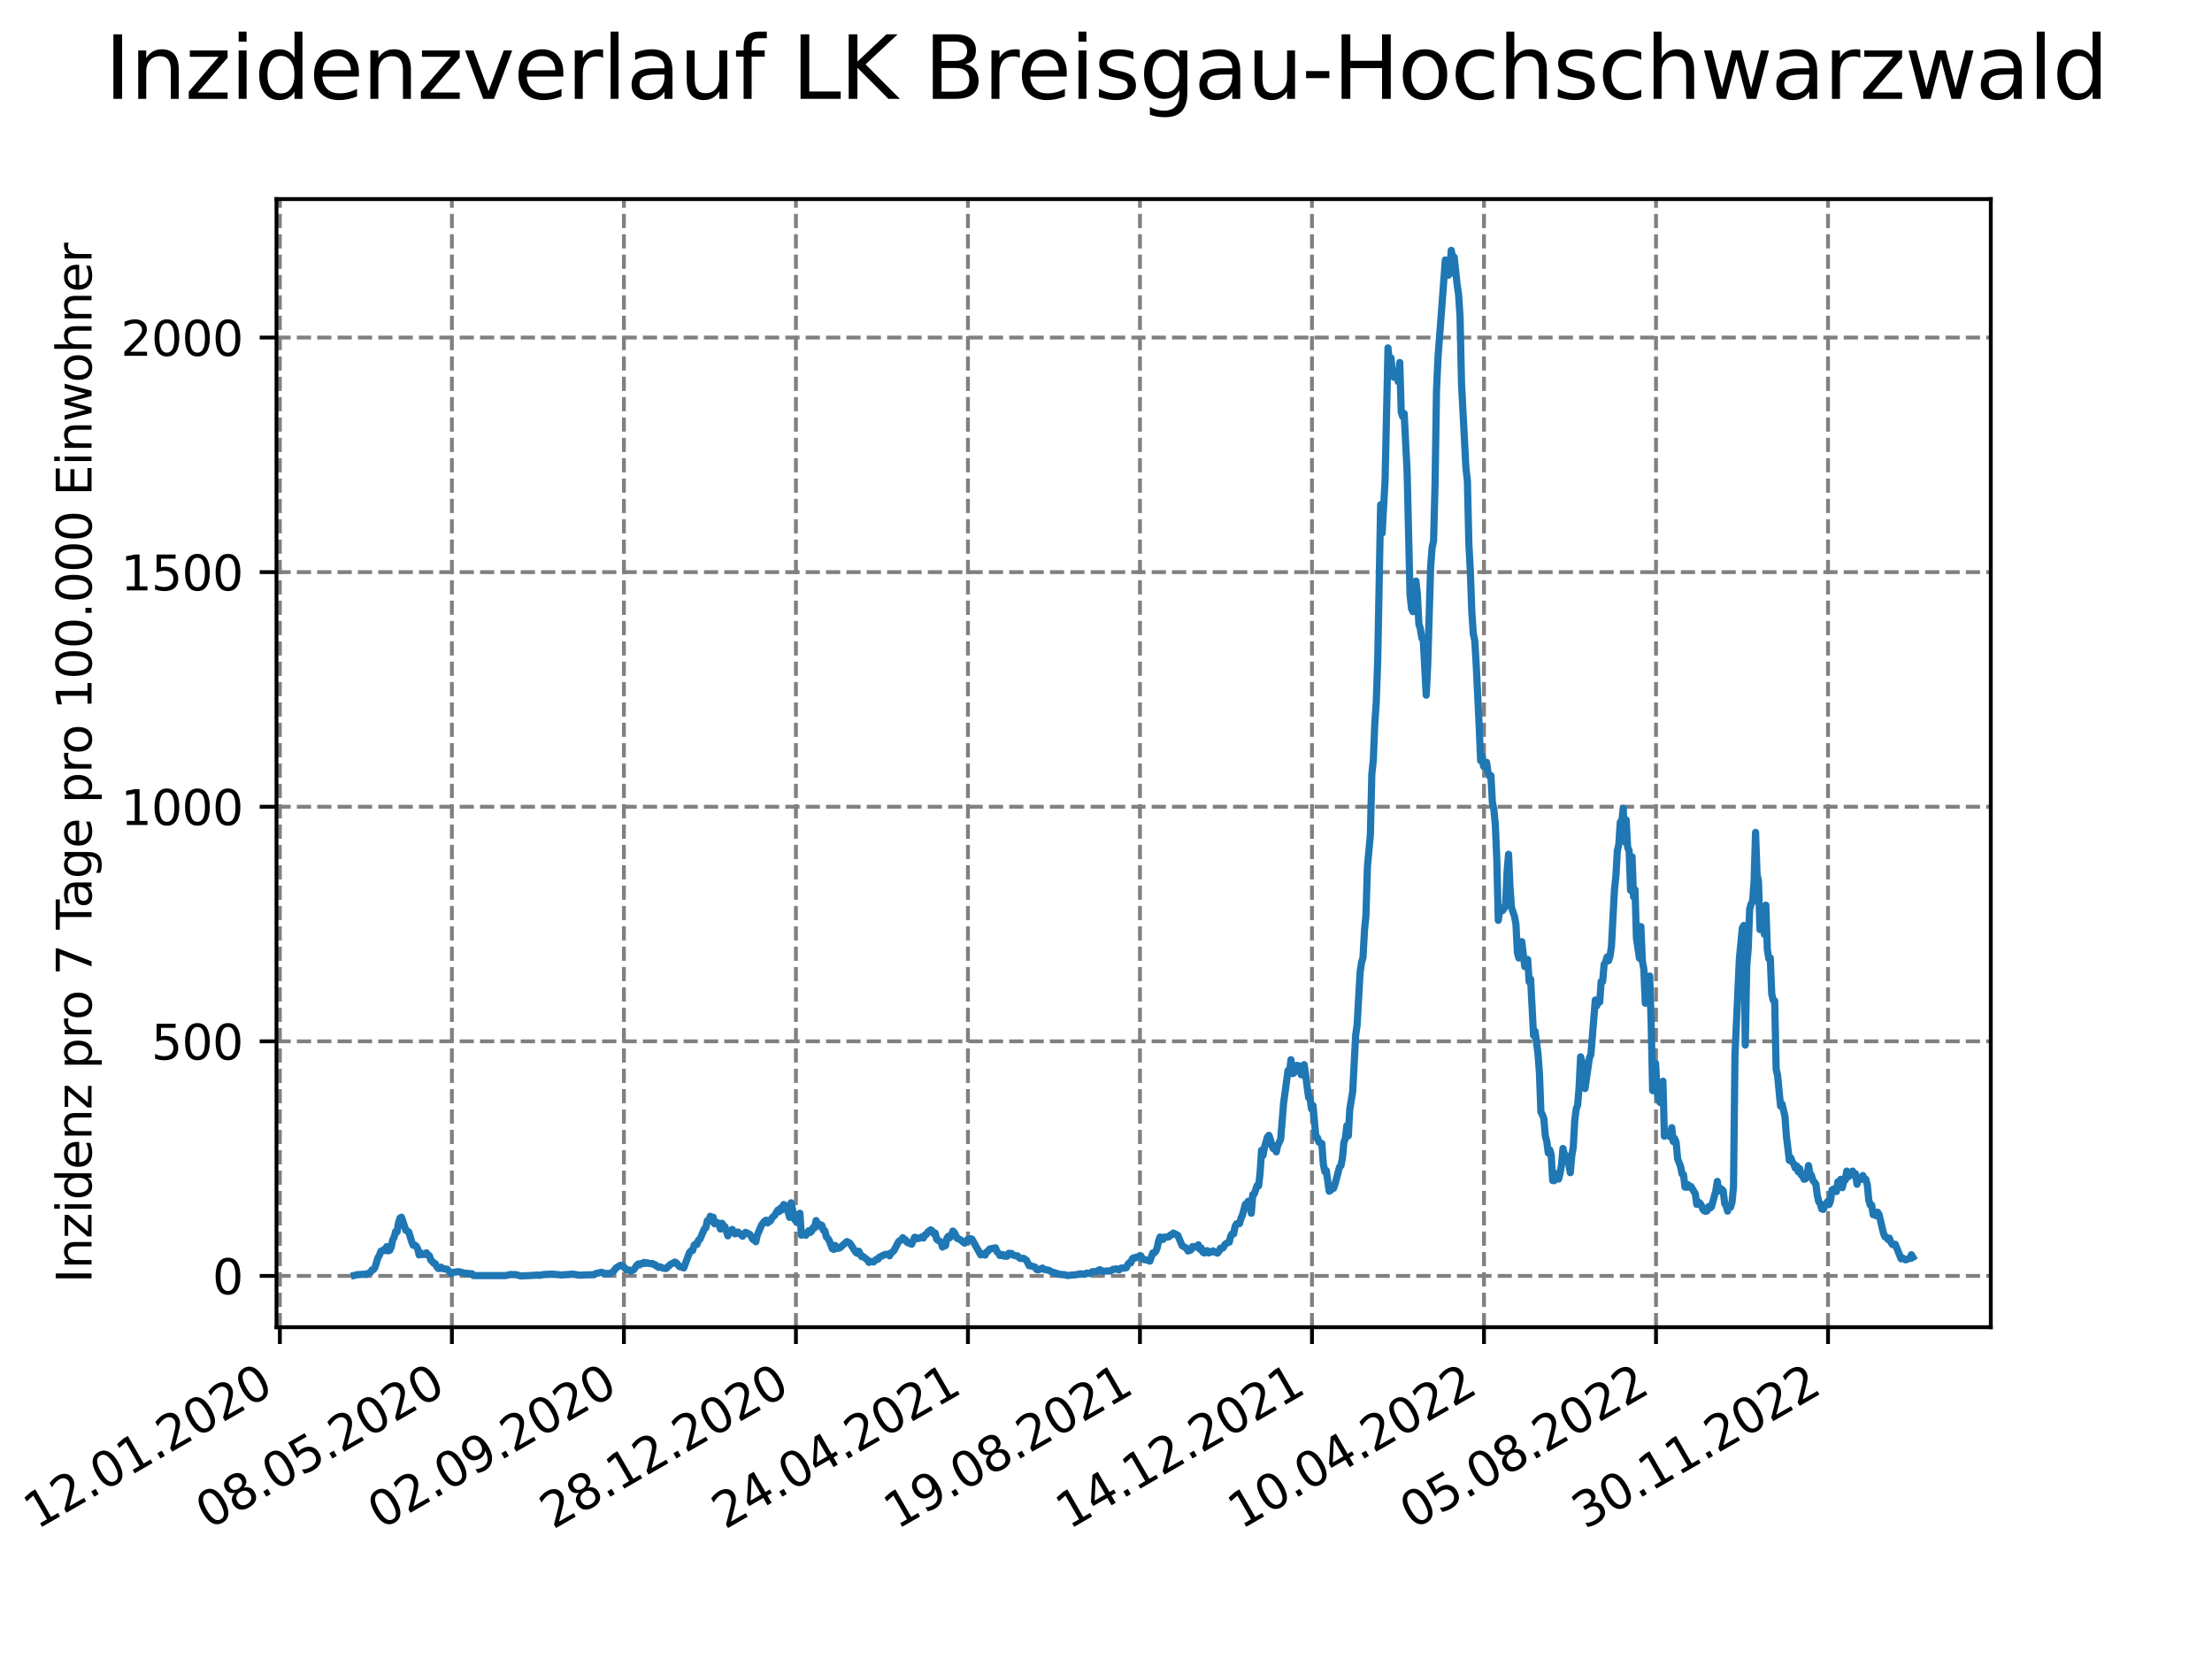 <?xml version="1.0" encoding="utf-8" standalone="no"?>
<!DOCTYPE svg PUBLIC "-//W3C//DTD SVG 1.1//EN"
  "http://www.w3.org/Graphics/SVG/1.1/DTD/svg11.dtd">
<svg xmlns:xlink="http://www.w3.org/1999/xlink" width="460.8pt" height="345.6pt" viewBox="0 0 460.8 345.6" xmlns="http://www.w3.org/2000/svg" version="1.1">
 <defs>
  <style type="text/css">*{stroke-linejoin: round; stroke-linecap: butt}</style>
 </defs>
 <g id="figure_1">
  <g id="patch_1">
   <path d="M 0 345.6 
L 460.8 345.6 
L 460.8 0 
L 0 0 
z
" style="fill: #ffffff"/>
  </g>
  <g id="axes_1">
   <g id="patch_2">
    <path d="M 57.6 276.48 
L 414.72 276.48 
L 414.72 41.472 
L 57.6 41.472 
z
" style="fill: #ffffff"/>
   </g>
   <g id="matplotlib.axis_1">
    <g id="xtick_1">
     <g id="line2d_1">
      <path d="M 58.302 276.48 
L 58.302 41.472 
" clip-path="url(#p80f291dd10)" style="fill: none; stroke-dasharray: 2.96,1.28; stroke-dashoffset: 0; stroke: #808080; stroke-width: 0.8"/>
     </g>
     <g id="line2d_2">
      <defs>
       <path id="m41b56fd22f" d="M 0 0 
L 0 3.5 
" style="stroke: #000000; stroke-width: 0.8"/>
      </defs>
      <g>
       <use xlink:href="#m41b56fd22f" x="58.302" y="276.48" style="stroke: #000000; stroke-width: 0.8"/>
      </g>
     </g>
     <g id="text_1">
      <!-- 12.01.2020 -->
      <g transform="translate(7.677 318.689) rotate(-30) scale(0.1 -0.1)">
       <defs>
        <path id="DejaVuSans-31" d="M 794 531 
L 1825 531 
L 1825 4091 
L 703 3866 
L 703 4441 
L 1819 4666 
L 2450 4666 
L 2450 531 
L 3481 531 
L 3481 0 
L 794 0 
L 794 531 
z
" transform="scale(0.016)"/>
        <path id="DejaVuSans-32" d="M 1228 531 
L 3431 531 
L 3431 0 
L 469 0 
L 469 531 
Q 828 903 1448 1529 
Q 2069 2156 2228 2338 
Q 2531 2678 2651 2914 
Q 2772 3150 2772 3378 
Q 2772 3750 2511 3984 
Q 2250 4219 1831 4219 
Q 1534 4219 1204 4116 
Q 875 4013 500 3803 
L 500 4441 
Q 881 4594 1212 4672 
Q 1544 4750 1819 4750 
Q 2544 4750 2975 4387 
Q 3406 4025 3406 3419 
Q 3406 3131 3298 2873 
Q 3191 2616 2906 2266 
Q 2828 2175 2409 1742 
Q 1991 1309 1228 531 
z
" transform="scale(0.016)"/>
        <path id="DejaVuSans-2e" d="M 684 794 
L 1344 794 
L 1344 0 
L 684 0 
L 684 794 
z
" transform="scale(0.016)"/>
        <path id="DejaVuSans-30" d="M 2034 4250 
Q 1547 4250 1301 3770 
Q 1056 3291 1056 2328 
Q 1056 1369 1301 889 
Q 1547 409 2034 409 
Q 2525 409 2770 889 
Q 3016 1369 3016 2328 
Q 3016 3291 2770 3770 
Q 2525 4250 2034 4250 
z
M 2034 4750 
Q 2819 4750 3233 4129 
Q 3647 3509 3647 2328 
Q 3647 1150 3233 529 
Q 2819 -91 2034 -91 
Q 1250 -91 836 529 
Q 422 1150 422 2328 
Q 422 3509 836 4129 
Q 1250 4750 2034 4750 
z
" transform="scale(0.016)"/>
       </defs>
       <use xlink:href="#DejaVuSans-31"/>
       <use xlink:href="#DejaVuSans-32" x="63.623"/>
       <use xlink:href="#DejaVuSans-2e" x="127.246"/>
       <use xlink:href="#DejaVuSans-30" x="159.033"/>
       <use xlink:href="#DejaVuSans-31" x="222.656"/>
       <use xlink:href="#DejaVuSans-2e" x="286.279"/>
       <use xlink:href="#DejaVuSans-32" x="318.066"/>
       <use xlink:href="#DejaVuSans-30" x="381.689"/>
       <use xlink:href="#DejaVuSans-32" x="445.312"/>
       <use xlink:href="#DejaVuSans-30" x="508.936"/>
      </g>
     </g>
    </g>
    <g id="xtick_2">
     <g id="line2d_3">
      <path d="M 94.136 276.48 
L 94.136 41.472 
" clip-path="url(#p80f291dd10)" style="fill: none; stroke-dasharray: 2.96,1.28; stroke-dashoffset: 0; stroke: #808080; stroke-width: 0.8"/>
     </g>
     <g id="line2d_4">
      <g>
       <use xlink:href="#m41b56fd22f" x="94.136" y="276.48" style="stroke: #000000; stroke-width: 0.8"/>
      </g>
     </g>
     <g id="text_2">
      <!-- 08.05.2020 -->
      <g transform="translate(43.511 318.689) rotate(-30) scale(0.1 -0.1)">
       <defs>
        <path id="DejaVuSans-38" d="M 2034 2216 
Q 1584 2216 1326 1975 
Q 1069 1734 1069 1313 
Q 1069 891 1326 650 
Q 1584 409 2034 409 
Q 2484 409 2743 651 
Q 3003 894 3003 1313 
Q 3003 1734 2745 1975 
Q 2488 2216 2034 2216 
z
M 1403 2484 
Q 997 2584 770 2862 
Q 544 3141 544 3541 
Q 544 4100 942 4425 
Q 1341 4750 2034 4750 
Q 2731 4750 3128 4425 
Q 3525 4100 3525 3541 
Q 3525 3141 3298 2862 
Q 3072 2584 2669 2484 
Q 3125 2378 3379 2068 
Q 3634 1759 3634 1313 
Q 3634 634 3220 271 
Q 2806 -91 2034 -91 
Q 1263 -91 848 271 
Q 434 634 434 1313 
Q 434 1759 690 2068 
Q 947 2378 1403 2484 
z
M 1172 3481 
Q 1172 3119 1398 2916 
Q 1625 2713 2034 2713 
Q 2441 2713 2670 2916 
Q 2900 3119 2900 3481 
Q 2900 3844 2670 4047 
Q 2441 4250 2034 4250 
Q 1625 4250 1398 4047 
Q 1172 3844 1172 3481 
z
" transform="scale(0.016)"/>
        <path id="DejaVuSans-35" d="M 691 4666 
L 3169 4666 
L 3169 4134 
L 1269 4134 
L 1269 2991 
Q 1406 3038 1543 3061 
Q 1681 3084 1819 3084 
Q 2600 3084 3056 2656 
Q 3513 2228 3513 1497 
Q 3513 744 3044 326 
Q 2575 -91 1722 -91 
Q 1428 -91 1123 -41 
Q 819 9 494 109 
L 494 744 
Q 775 591 1075 516 
Q 1375 441 1709 441 
Q 2250 441 2565 725 
Q 2881 1009 2881 1497 
Q 2881 1984 2565 2268 
Q 2250 2553 1709 2553 
Q 1456 2553 1204 2497 
Q 953 2441 691 2322 
L 691 4666 
z
" transform="scale(0.016)"/>
       </defs>
       <use xlink:href="#DejaVuSans-30"/>
       <use xlink:href="#DejaVuSans-38" x="63.623"/>
       <use xlink:href="#DejaVuSans-2e" x="127.246"/>
       <use xlink:href="#DejaVuSans-30" x="159.033"/>
       <use xlink:href="#DejaVuSans-35" x="222.656"/>
       <use xlink:href="#DejaVuSans-2e" x="286.279"/>
       <use xlink:href="#DejaVuSans-32" x="318.066"/>
       <use xlink:href="#DejaVuSans-30" x="381.689"/>
       <use xlink:href="#DejaVuSans-32" x="445.312"/>
       <use xlink:href="#DejaVuSans-30" x="508.936"/>
      </g>
     </g>
    </g>
    <g id="xtick_3">
     <g id="line2d_5">
      <path d="M 129.971 276.48 
L 129.971 41.472 
" clip-path="url(#p80f291dd10)" style="fill: none; stroke-dasharray: 2.96,1.28; stroke-dashoffset: 0; stroke: #808080; stroke-width: 0.8"/>
     </g>
     <g id="line2d_6">
      <g>
       <use xlink:href="#m41b56fd22f" x="129.971" y="276.48" style="stroke: #000000; stroke-width: 0.8"/>
      </g>
     </g>
     <g id="text_3">
      <!-- 02.09.2020 -->
      <g transform="translate(79.346 318.689) rotate(-30) scale(0.1 -0.1)">
       <defs>
        <path id="DejaVuSans-39" d="M 703 97 
L 703 672 
Q 941 559 1184 500 
Q 1428 441 1663 441 
Q 2288 441 2617 861 
Q 2947 1281 2994 2138 
Q 2813 1869 2534 1725 
Q 2256 1581 1919 1581 
Q 1219 1581 811 2004 
Q 403 2428 403 3163 
Q 403 3881 828 4315 
Q 1253 4750 1959 4750 
Q 2769 4750 3195 4129 
Q 3622 3509 3622 2328 
Q 3622 1225 3098 567 
Q 2575 -91 1691 -91 
Q 1453 -91 1209 -44 
Q 966 3 703 97 
z
M 1959 2075 
Q 2384 2075 2632 2365 
Q 2881 2656 2881 3163 
Q 2881 3666 2632 3958 
Q 2384 4250 1959 4250 
Q 1534 4250 1286 3958 
Q 1038 3666 1038 3163 
Q 1038 2656 1286 2365 
Q 1534 2075 1959 2075 
z
" transform="scale(0.016)"/>
       </defs>
       <use xlink:href="#DejaVuSans-30"/>
       <use xlink:href="#DejaVuSans-32" x="63.623"/>
       <use xlink:href="#DejaVuSans-2e" x="127.246"/>
       <use xlink:href="#DejaVuSans-30" x="159.033"/>
       <use xlink:href="#DejaVuSans-39" x="222.656"/>
       <use xlink:href="#DejaVuSans-2e" x="286.279"/>
       <use xlink:href="#DejaVuSans-32" x="318.066"/>
       <use xlink:href="#DejaVuSans-30" x="381.689"/>
       <use xlink:href="#DejaVuSans-32" x="445.312"/>
       <use xlink:href="#DejaVuSans-30" x="508.936"/>
      </g>
     </g>
    </g>
    <g id="xtick_4">
     <g id="line2d_7">
      <path d="M 165.805 276.48 
L 165.805 41.472 
" clip-path="url(#p80f291dd10)" style="fill: none; stroke-dasharray: 2.96,1.28; stroke-dashoffset: 0; stroke: #808080; stroke-width: 0.8"/>
     </g>
     <g id="line2d_8">
      <g>
       <use xlink:href="#m41b56fd22f" x="165.805" y="276.48" style="stroke: #000000; stroke-width: 0.8"/>
      </g>
     </g>
     <g id="text_4">
      <!-- 28.12.2020 -->
      <g transform="translate(115.18 318.689) rotate(-30) scale(0.1 -0.1)">
       <use xlink:href="#DejaVuSans-32"/>
       <use xlink:href="#DejaVuSans-38" x="63.623"/>
       <use xlink:href="#DejaVuSans-2e" x="127.246"/>
       <use xlink:href="#DejaVuSans-31" x="159.033"/>
       <use xlink:href="#DejaVuSans-32" x="222.656"/>
       <use xlink:href="#DejaVuSans-2e" x="286.279"/>
       <use xlink:href="#DejaVuSans-32" x="318.066"/>
       <use xlink:href="#DejaVuSans-30" x="381.689"/>
       <use xlink:href="#DejaVuSans-32" x="445.312"/>
       <use xlink:href="#DejaVuSans-30" x="508.936"/>
      </g>
     </g>
    </g>
    <g id="xtick_5">
     <g id="line2d_9">
      <path d="M 201.64 276.48 
L 201.64 41.472 
" clip-path="url(#p80f291dd10)" style="fill: none; stroke-dasharray: 2.96,1.28; stroke-dashoffset: 0; stroke: #808080; stroke-width: 0.8"/>
     </g>
     <g id="line2d_10">
      <g>
       <use xlink:href="#m41b56fd22f" x="201.64" y="276.48" style="stroke: #000000; stroke-width: 0.8"/>
      </g>
     </g>
     <g id="text_5">
      <!-- 24.04.2021 -->
      <g transform="translate(151.015 318.689) rotate(-30) scale(0.1 -0.1)">
       <defs>
        <path id="DejaVuSans-34" d="M 2419 4116 
L 825 1625 
L 2419 1625 
L 2419 4116 
z
M 2253 4666 
L 3047 4666 
L 3047 1625 
L 3713 1625 
L 3713 1100 
L 3047 1100 
L 3047 0 
L 2419 0 
L 2419 1100 
L 313 1100 
L 313 1709 
L 2253 4666 
z
" transform="scale(0.016)"/>
       </defs>
       <use xlink:href="#DejaVuSans-32"/>
       <use xlink:href="#DejaVuSans-34" x="63.623"/>
       <use xlink:href="#DejaVuSans-2e" x="127.246"/>
       <use xlink:href="#DejaVuSans-30" x="159.033"/>
       <use xlink:href="#DejaVuSans-34" x="222.656"/>
       <use xlink:href="#DejaVuSans-2e" x="286.279"/>
       <use xlink:href="#DejaVuSans-32" x="318.066"/>
       <use xlink:href="#DejaVuSans-30" x="381.689"/>
       <use xlink:href="#DejaVuSans-32" x="445.312"/>
       <use xlink:href="#DejaVuSans-31" x="508.936"/>
      </g>
     </g>
    </g>
    <g id="xtick_6">
     <g id="line2d_11">
      <path d="M 237.474 276.48 
L 237.474 41.472 
" clip-path="url(#p80f291dd10)" style="fill: none; stroke-dasharray: 2.96,1.28; stroke-dashoffset: 0; stroke: #808080; stroke-width: 0.8"/>
     </g>
     <g id="line2d_12">
      <g>
       <use xlink:href="#m41b56fd22f" x="237.474" y="276.48" style="stroke: #000000; stroke-width: 0.8"/>
      </g>
     </g>
     <g id="text_6">
      <!-- 19.08.2021 -->
      <g transform="translate(186.849 318.689) rotate(-30) scale(0.1 -0.1)">
       <use xlink:href="#DejaVuSans-31"/>
       <use xlink:href="#DejaVuSans-39" x="63.623"/>
       <use xlink:href="#DejaVuSans-2e" x="127.246"/>
       <use xlink:href="#DejaVuSans-30" x="159.033"/>
       <use xlink:href="#DejaVuSans-38" x="222.656"/>
       <use xlink:href="#DejaVuSans-2e" x="286.279"/>
       <use xlink:href="#DejaVuSans-32" x="318.066"/>
       <use xlink:href="#DejaVuSans-30" x="381.689"/>
       <use xlink:href="#DejaVuSans-32" x="445.312"/>
       <use xlink:href="#DejaVuSans-31" x="508.936"/>
      </g>
     </g>
    </g>
    <g id="xtick_7">
     <g id="line2d_13">
      <path d="M 273.309 276.48 
L 273.309 41.472 
" clip-path="url(#p80f291dd10)" style="fill: none; stroke-dasharray: 2.96,1.28; stroke-dashoffset: 0; stroke: #808080; stroke-width: 0.8"/>
     </g>
     <g id="line2d_14">
      <g>
       <use xlink:href="#m41b56fd22f" x="273.309" y="276.48" style="stroke: #000000; stroke-width: 0.8"/>
      </g>
     </g>
     <g id="text_7">
      <!-- 14.12.2021 -->
      <g transform="translate(222.684 318.689) rotate(-30) scale(0.1 -0.1)">
       <use xlink:href="#DejaVuSans-31"/>
       <use xlink:href="#DejaVuSans-34" x="63.623"/>
       <use xlink:href="#DejaVuSans-2e" x="127.246"/>
       <use xlink:href="#DejaVuSans-31" x="159.033"/>
       <use xlink:href="#DejaVuSans-32" x="222.656"/>
       <use xlink:href="#DejaVuSans-2e" x="286.279"/>
       <use xlink:href="#DejaVuSans-32" x="318.066"/>
       <use xlink:href="#DejaVuSans-30" x="381.689"/>
       <use xlink:href="#DejaVuSans-32" x="445.312"/>
       <use xlink:href="#DejaVuSans-31" x="508.936"/>
      </g>
     </g>
    </g>
    <g id="xtick_8">
     <g id="line2d_15">
      <path d="M 309.143 276.48 
L 309.143 41.472 
" clip-path="url(#p80f291dd10)" style="fill: none; stroke-dasharray: 2.96,1.28; stroke-dashoffset: 0; stroke: #808080; stroke-width: 0.8"/>
     </g>
     <g id="line2d_16">
      <g>
       <use xlink:href="#m41b56fd22f" x="309.143" y="276.48" style="stroke: #000000; stroke-width: 0.8"/>
      </g>
     </g>
     <g id="text_8">
      <!-- 10.04.2022 -->
      <g transform="translate(258.518 318.689) rotate(-30) scale(0.1 -0.1)">
       <use xlink:href="#DejaVuSans-31"/>
       <use xlink:href="#DejaVuSans-30" x="63.623"/>
       <use xlink:href="#DejaVuSans-2e" x="127.246"/>
       <use xlink:href="#DejaVuSans-30" x="159.033"/>
       <use xlink:href="#DejaVuSans-34" x="222.656"/>
       <use xlink:href="#DejaVuSans-2e" x="286.279"/>
       <use xlink:href="#DejaVuSans-32" x="318.066"/>
       <use xlink:href="#DejaVuSans-30" x="381.689"/>
       <use xlink:href="#DejaVuSans-32" x="445.312"/>
       <use xlink:href="#DejaVuSans-32" x="508.936"/>
      </g>
     </g>
    </g>
    <g id="xtick_9">
     <g id="line2d_17">
      <path d="M 344.978 276.48 
L 344.978 41.472 
" clip-path="url(#p80f291dd10)" style="fill: none; stroke-dasharray: 2.96,1.28; stroke-dashoffset: 0; stroke: #808080; stroke-width: 0.8"/>
     </g>
     <g id="line2d_18">
      <g>
       <use xlink:href="#m41b56fd22f" x="344.978" y="276.48" style="stroke: #000000; stroke-width: 0.8"/>
      </g>
     </g>
     <g id="text_9">
      <!-- 05.08.2022 -->
      <g transform="translate(294.353 318.689) rotate(-30) scale(0.1 -0.1)">
       <use xlink:href="#DejaVuSans-30"/>
       <use xlink:href="#DejaVuSans-35" x="63.623"/>
       <use xlink:href="#DejaVuSans-2e" x="127.246"/>
       <use xlink:href="#DejaVuSans-30" x="159.033"/>
       <use xlink:href="#DejaVuSans-38" x="222.656"/>
       <use xlink:href="#DejaVuSans-2e" x="286.279"/>
       <use xlink:href="#DejaVuSans-32" x="318.066"/>
       <use xlink:href="#DejaVuSans-30" x="381.689"/>
       <use xlink:href="#DejaVuSans-32" x="445.312"/>
       <use xlink:href="#DejaVuSans-32" x="508.936"/>
      </g>
     </g>
    </g>
    <g id="xtick_10">
     <g id="line2d_19">
      <path d="M 380.812 276.48 
L 380.812 41.472 
" clip-path="url(#p80f291dd10)" style="fill: none; stroke-dasharray: 2.96,1.28; stroke-dashoffset: 0; stroke: #808080; stroke-width: 0.8"/>
     </g>
     <g id="line2d_20">
      <g>
       <use xlink:href="#m41b56fd22f" x="380.812" y="276.48" style="stroke: #000000; stroke-width: 0.8"/>
      </g>
     </g>
     <g id="text_10">
      <!-- 30.11.2022 -->
      <g transform="translate(330.187 318.689) rotate(-30) scale(0.1 -0.1)">
       <defs>
        <path id="DejaVuSans-33" d="M 2597 2516 
Q 3050 2419 3304 2112 
Q 3559 1806 3559 1356 
Q 3559 666 3084 287 
Q 2609 -91 1734 -91 
Q 1441 -91 1130 -33 
Q 819 25 488 141 
L 488 750 
Q 750 597 1062 519 
Q 1375 441 1716 441 
Q 2309 441 2620 675 
Q 2931 909 2931 1356 
Q 2931 1769 2642 2001 
Q 2353 2234 1838 2234 
L 1294 2234 
L 1294 2753 
L 1863 2753 
Q 2328 2753 2575 2939 
Q 2822 3125 2822 3475 
Q 2822 3834 2567 4026 
Q 2313 4219 1838 4219 
Q 1578 4219 1281 4162 
Q 984 4106 628 3988 
L 628 4550 
Q 988 4650 1302 4700 
Q 1616 4750 1894 4750 
Q 2613 4750 3031 4423 
Q 3450 4097 3450 3541 
Q 3450 3153 3228 2886 
Q 3006 2619 2597 2516 
z
" transform="scale(0.016)"/>
       </defs>
       <use xlink:href="#DejaVuSans-33"/>
       <use xlink:href="#DejaVuSans-30" x="63.623"/>
       <use xlink:href="#DejaVuSans-2e" x="127.246"/>
       <use xlink:href="#DejaVuSans-31" x="159.033"/>
       <use xlink:href="#DejaVuSans-31" x="222.656"/>
       <use xlink:href="#DejaVuSans-2e" x="286.279"/>
       <use xlink:href="#DejaVuSans-32" x="318.066"/>
       <use xlink:href="#DejaVuSans-30" x="381.689"/>
       <use xlink:href="#DejaVuSans-32" x="445.312"/>
       <use xlink:href="#DejaVuSans-32" x="508.936"/>
      </g>
     </g>
    </g>
   </g>
   <g id="matplotlib.axis_2">
    <g id="ytick_1">
     <g id="line2d_21">
      <path d="M 57.6 265.798 
L 414.72 265.798 
" clip-path="url(#p80f291dd10)" style="fill: none; stroke-dasharray: 2.96,1.28; stroke-dashoffset: 0; stroke: #808080; stroke-width: 0.8"/>
     </g>
     <g id="line2d_22">
      <defs>
       <path id="m540b10fa62" d="M 0 0 
L -3.5 0 
" style="stroke: #000000; stroke-width: 0.8"/>
      </defs>
      <g>
       <use xlink:href="#m540b10fa62" x="57.6" y="265.798" style="stroke: #000000; stroke-width: 0.8"/>
      </g>
     </g>
     <g id="text_11">
      <!-- 0 -->
      <g transform="translate(44.237 269.597) scale(0.1 -0.1)">
       <use xlink:href="#DejaVuSans-30"/>
      </g>
     </g>
    </g>
    <g id="ytick_2">
     <g id="line2d_23">
      <path d="M 57.6 216.929 
L 414.72 216.929 
" clip-path="url(#p80f291dd10)" style="fill: none; stroke-dasharray: 2.96,1.28; stroke-dashoffset: 0; stroke: #808080; stroke-width: 0.8"/>
     </g>
     <g id="line2d_24">
      <g>
       <use xlink:href="#m540b10fa62" x="57.6" y="216.929" style="stroke: #000000; stroke-width: 0.8"/>
      </g>
     </g>
     <g id="text_12">
      <!-- 500 -->
      <g transform="translate(31.512 220.728) scale(0.1 -0.1)">
       <use xlink:href="#DejaVuSans-35"/>
       <use xlink:href="#DejaVuSans-30" x="63.623"/>
       <use xlink:href="#DejaVuSans-30" x="127.246"/>
      </g>
     </g>
    </g>
    <g id="ytick_3">
     <g id="line2d_25">
      <path d="M 57.6 168.06 
L 414.72 168.06 
" clip-path="url(#p80f291dd10)" style="fill: none; stroke-dasharray: 2.96,1.28; stroke-dashoffset: 0; stroke: #808080; stroke-width: 0.8"/>
     </g>
     <g id="line2d_26">
      <g>
       <use xlink:href="#m540b10fa62" x="57.6" y="168.06" style="stroke: #000000; stroke-width: 0.8"/>
      </g>
     </g>
     <g id="text_13">
      <!-- 1000 -->
      <g transform="translate(25.15 171.859) scale(0.1 -0.1)">
       <use xlink:href="#DejaVuSans-31"/>
       <use xlink:href="#DejaVuSans-30" x="63.623"/>
       <use xlink:href="#DejaVuSans-30" x="127.246"/>
       <use xlink:href="#DejaVuSans-30" x="190.869"/>
      </g>
     </g>
    </g>
    <g id="ytick_4">
     <g id="line2d_27">
      <path d="M 57.6 119.191 
L 414.72 119.191 
" clip-path="url(#p80f291dd10)" style="fill: none; stroke-dasharray: 2.96,1.28; stroke-dashoffset: 0; stroke: #808080; stroke-width: 0.8"/>
     </g>
     <g id="line2d_28">
      <g>
       <use xlink:href="#m540b10fa62" x="57.6" y="119.191" style="stroke: #000000; stroke-width: 0.8"/>
      </g>
     </g>
     <g id="text_14">
      <!-- 1500 -->
      <g transform="translate(25.15 122.99) scale(0.1 -0.1)">
       <use xlink:href="#DejaVuSans-31"/>
       <use xlink:href="#DejaVuSans-35" x="63.623"/>
       <use xlink:href="#DejaVuSans-30" x="127.246"/>
       <use xlink:href="#DejaVuSans-30" x="190.869"/>
      </g>
     </g>
    </g>
    <g id="ytick_5">
     <g id="line2d_29">
      <path d="M 57.6 70.322 
L 414.72 70.322 
" clip-path="url(#p80f291dd10)" style="fill: none; stroke-dasharray: 2.96,1.28; stroke-dashoffset: 0; stroke: #808080; stroke-width: 0.8"/>
     </g>
     <g id="line2d_30">
      <g>
       <use xlink:href="#m540b10fa62" x="57.6" y="70.322" style="stroke: #000000; stroke-width: 0.8"/>
      </g>
     </g>
     <g id="text_15">
      <!-- 2000 -->
      <g transform="translate(25.15 74.121) scale(0.1 -0.1)">
       <use xlink:href="#DejaVuSans-32"/>
       <use xlink:href="#DejaVuSans-30" x="63.623"/>
       <use xlink:href="#DejaVuSans-30" x="127.246"/>
       <use xlink:href="#DejaVuSans-30" x="190.869"/>
      </g>
     </g>
    </g>
    <g id="text_16">
     <!-- Inzidenz pro 7 Tage pro 100.000 Einwohner -->
     <g transform="translate(19.07 267.301) rotate(-90) scale(0.1 -0.1)">
      <defs>
       <path id="DejaVuSans-49" d="M 628 4666 
L 1259 4666 
L 1259 0 
L 628 0 
L 628 4666 
z
" transform="scale(0.016)"/>
       <path id="DejaVuSans-6e" d="M 3513 2113 
L 3513 0 
L 2938 0 
L 2938 2094 
Q 2938 2591 2744 2837 
Q 2550 3084 2163 3084 
Q 1697 3084 1428 2787 
Q 1159 2491 1159 1978 
L 1159 0 
L 581 0 
L 581 3500 
L 1159 3500 
L 1159 2956 
Q 1366 3272 1645 3428 
Q 1925 3584 2291 3584 
Q 2894 3584 3203 3211 
Q 3513 2838 3513 2113 
z
" transform="scale(0.016)"/>
       <path id="DejaVuSans-7a" d="M 353 3500 
L 3084 3500 
L 3084 2975 
L 922 459 
L 3084 459 
L 3084 0 
L 275 0 
L 275 525 
L 2438 3041 
L 353 3041 
L 353 3500 
z
" transform="scale(0.016)"/>
       <path id="DejaVuSans-69" d="M 603 3500 
L 1178 3500 
L 1178 0 
L 603 0 
L 603 3500 
z
M 603 4863 
L 1178 4863 
L 1178 4134 
L 603 4134 
L 603 4863 
z
" transform="scale(0.016)"/>
       <path id="DejaVuSans-64" d="M 2906 2969 
L 2906 4863 
L 3481 4863 
L 3481 0 
L 2906 0 
L 2906 525 
Q 2725 213 2448 61 
Q 2172 -91 1784 -91 
Q 1150 -91 751 415 
Q 353 922 353 1747 
Q 353 2572 751 3078 
Q 1150 3584 1784 3584 
Q 2172 3584 2448 3432 
Q 2725 3281 2906 2969 
z
M 947 1747 
Q 947 1113 1208 752 
Q 1469 391 1925 391 
Q 2381 391 2643 752 
Q 2906 1113 2906 1747 
Q 2906 2381 2643 2742 
Q 2381 3103 1925 3103 
Q 1469 3103 1208 2742 
Q 947 2381 947 1747 
z
" transform="scale(0.016)"/>
       <path id="DejaVuSans-65" d="M 3597 1894 
L 3597 1613 
L 953 1613 
Q 991 1019 1311 708 
Q 1631 397 2203 397 
Q 2534 397 2845 478 
Q 3156 559 3463 722 
L 3463 178 
Q 3153 47 2828 -22 
Q 2503 -91 2169 -91 
Q 1331 -91 842 396 
Q 353 884 353 1716 
Q 353 2575 817 3079 
Q 1281 3584 2069 3584 
Q 2775 3584 3186 3129 
Q 3597 2675 3597 1894 
z
M 3022 2063 
Q 3016 2534 2758 2815 
Q 2500 3097 2075 3097 
Q 1594 3097 1305 2825 
Q 1016 2553 972 2059 
L 3022 2063 
z
" transform="scale(0.016)"/>
       <path id="DejaVuSans-20" transform="scale(0.016)"/>
       <path id="DejaVuSans-70" d="M 1159 525 
L 1159 -1331 
L 581 -1331 
L 581 3500 
L 1159 3500 
L 1159 2969 
Q 1341 3281 1617 3432 
Q 1894 3584 2278 3584 
Q 2916 3584 3314 3078 
Q 3713 2572 3713 1747 
Q 3713 922 3314 415 
Q 2916 -91 2278 -91 
Q 1894 -91 1617 61 
Q 1341 213 1159 525 
z
M 3116 1747 
Q 3116 2381 2855 2742 
Q 2594 3103 2138 3103 
Q 1681 3103 1420 2742 
Q 1159 2381 1159 1747 
Q 1159 1113 1420 752 
Q 1681 391 2138 391 
Q 2594 391 2855 752 
Q 3116 1113 3116 1747 
z
" transform="scale(0.016)"/>
       <path id="DejaVuSans-72" d="M 2631 2963 
Q 2534 3019 2420 3045 
Q 2306 3072 2169 3072 
Q 1681 3072 1420 2755 
Q 1159 2438 1159 1844 
L 1159 0 
L 581 0 
L 581 3500 
L 1159 3500 
L 1159 2956 
Q 1341 3275 1631 3429 
Q 1922 3584 2338 3584 
Q 2397 3584 2469 3576 
Q 2541 3569 2628 3553 
L 2631 2963 
z
" transform="scale(0.016)"/>
       <path id="DejaVuSans-6f" d="M 1959 3097 
Q 1497 3097 1228 2736 
Q 959 2375 959 1747 
Q 959 1119 1226 758 
Q 1494 397 1959 397 
Q 2419 397 2687 759 
Q 2956 1122 2956 1747 
Q 2956 2369 2687 2733 
Q 2419 3097 1959 3097 
z
M 1959 3584 
Q 2709 3584 3137 3096 
Q 3566 2609 3566 1747 
Q 3566 888 3137 398 
Q 2709 -91 1959 -91 
Q 1206 -91 779 398 
Q 353 888 353 1747 
Q 353 2609 779 3096 
Q 1206 3584 1959 3584 
z
" transform="scale(0.016)"/>
       <path id="DejaVuSans-37" d="M 525 4666 
L 3525 4666 
L 3525 4397 
L 1831 0 
L 1172 0 
L 2766 4134 
L 525 4134 
L 525 4666 
z
" transform="scale(0.016)"/>
       <path id="DejaVuSans-54" d="M -19 4666 
L 3928 4666 
L 3928 4134 
L 2272 4134 
L 2272 0 
L 1638 0 
L 1638 4134 
L -19 4134 
L -19 4666 
z
" transform="scale(0.016)"/>
       <path id="DejaVuSans-61" d="M 2194 1759 
Q 1497 1759 1228 1600 
Q 959 1441 959 1056 
Q 959 750 1161 570 
Q 1363 391 1709 391 
Q 2188 391 2477 730 
Q 2766 1069 2766 1631 
L 2766 1759 
L 2194 1759 
z
M 3341 1997 
L 3341 0 
L 2766 0 
L 2766 531 
Q 2569 213 2275 61 
Q 1981 -91 1556 -91 
Q 1019 -91 701 211 
Q 384 513 384 1019 
Q 384 1609 779 1909 
Q 1175 2209 1959 2209 
L 2766 2209 
L 2766 2266 
Q 2766 2663 2505 2880 
Q 2244 3097 1772 3097 
Q 1472 3097 1187 3025 
Q 903 2953 641 2809 
L 641 3341 
Q 956 3463 1253 3523 
Q 1550 3584 1831 3584 
Q 2591 3584 2966 3190 
Q 3341 2797 3341 1997 
z
" transform="scale(0.016)"/>
       <path id="DejaVuSans-67" d="M 2906 1791 
Q 2906 2416 2648 2759 
Q 2391 3103 1925 3103 
Q 1463 3103 1205 2759 
Q 947 2416 947 1791 
Q 947 1169 1205 825 
Q 1463 481 1925 481 
Q 2391 481 2648 825 
Q 2906 1169 2906 1791 
z
M 3481 434 
Q 3481 -459 3084 -895 
Q 2688 -1331 1869 -1331 
Q 1566 -1331 1297 -1286 
Q 1028 -1241 775 -1147 
L 775 -588 
Q 1028 -725 1275 -790 
Q 1522 -856 1778 -856 
Q 2344 -856 2625 -561 
Q 2906 -266 2906 331 
L 2906 616 
Q 2728 306 2450 153 
Q 2172 0 1784 0 
Q 1141 0 747 490 
Q 353 981 353 1791 
Q 353 2603 747 3093 
Q 1141 3584 1784 3584 
Q 2172 3584 2450 3431 
Q 2728 3278 2906 2969 
L 2906 3500 
L 3481 3500 
L 3481 434 
z
" transform="scale(0.016)"/>
       <path id="DejaVuSans-45" d="M 628 4666 
L 3578 4666 
L 3578 4134 
L 1259 4134 
L 1259 2753 
L 3481 2753 
L 3481 2222 
L 1259 2222 
L 1259 531 
L 3634 531 
L 3634 0 
L 628 0 
L 628 4666 
z
" transform="scale(0.016)"/>
       <path id="DejaVuSans-77" d="M 269 3500 
L 844 3500 
L 1563 769 
L 2278 3500 
L 2956 3500 
L 3675 769 
L 4391 3500 
L 4966 3500 
L 4050 0 
L 3372 0 
L 2619 2869 
L 1863 0 
L 1184 0 
L 269 3500 
z
" transform="scale(0.016)"/>
       <path id="DejaVuSans-68" d="M 3513 2113 
L 3513 0 
L 2938 0 
L 2938 2094 
Q 2938 2591 2744 2837 
Q 2550 3084 2163 3084 
Q 1697 3084 1428 2787 
Q 1159 2491 1159 1978 
L 1159 0 
L 581 0 
L 581 4863 
L 1159 4863 
L 1159 2956 
Q 1366 3272 1645 3428 
Q 1925 3584 2291 3584 
Q 2894 3584 3203 3211 
Q 3513 2838 3513 2113 
z
" transform="scale(0.016)"/>
      </defs>
      <use xlink:href="#DejaVuSans-49"/>
      <use xlink:href="#DejaVuSans-6e" x="29.492"/>
      <use xlink:href="#DejaVuSans-7a" x="92.871"/>
      <use xlink:href="#DejaVuSans-69" x="145.361"/>
      <use xlink:href="#DejaVuSans-64" x="173.145"/>
      <use xlink:href="#DejaVuSans-65" x="236.621"/>
      <use xlink:href="#DejaVuSans-6e" x="298.145"/>
      <use xlink:href="#DejaVuSans-7a" x="361.523"/>
      <use xlink:href="#DejaVuSans-20" x="414.014"/>
      <use xlink:href="#DejaVuSans-70" x="445.801"/>
      <use xlink:href="#DejaVuSans-72" x="509.277"/>
      <use xlink:href="#DejaVuSans-6f" x="548.141"/>
      <use xlink:href="#DejaVuSans-20" x="609.322"/>
      <use xlink:href="#DejaVuSans-37" x="641.109"/>
      <use xlink:href="#DejaVuSans-20" x="704.732"/>
      <use xlink:href="#DejaVuSans-54" x="736.52"/>
      <use xlink:href="#DejaVuSans-61" x="781.104"/>
      <use xlink:href="#DejaVuSans-67" x="842.383"/>
      <use xlink:href="#DejaVuSans-65" x="905.859"/>
      <use xlink:href="#DejaVuSans-20" x="967.383"/>
      <use xlink:href="#DejaVuSans-70" x="999.17"/>
      <use xlink:href="#DejaVuSans-72" x="1062.646"/>
      <use xlink:href="#DejaVuSans-6f" x="1101.51"/>
      <use xlink:href="#DejaVuSans-20" x="1162.691"/>
      <use xlink:href="#DejaVuSans-31" x="1194.479"/>
      <use xlink:href="#DejaVuSans-30" x="1258.102"/>
      <use xlink:href="#DejaVuSans-30" x="1321.725"/>
      <use xlink:href="#DejaVuSans-2e" x="1385.348"/>
      <use xlink:href="#DejaVuSans-30" x="1417.135"/>
      <use xlink:href="#DejaVuSans-30" x="1480.758"/>
      <use xlink:href="#DejaVuSans-30" x="1544.381"/>
      <use xlink:href="#DejaVuSans-20" x="1608.004"/>
      <use xlink:href="#DejaVuSans-45" x="1639.791"/>
      <use xlink:href="#DejaVuSans-69" x="1702.975"/>
      <use xlink:href="#DejaVuSans-6e" x="1730.758"/>
      <use xlink:href="#DejaVuSans-77" x="1794.137"/>
      <use xlink:href="#DejaVuSans-6f" x="1875.924"/>
      <use xlink:href="#DejaVuSans-68" x="1937.105"/>
      <use xlink:href="#DejaVuSans-6e" x="2000.484"/>
      <use xlink:href="#DejaVuSans-65" x="2063.863"/>
      <use xlink:href="#DejaVuSans-72" x="2125.387"/>
     </g>
    </g>
   </g>
   <g id="line2d_31">
    <path d="M 73.833 265.687 
L 74.445 265.538 
L 75.977 265.427 
L 76.283 265.501 
L 76.896 265.167 
L 77.202 265.019 
L 77.508 264.537 
L 77.814 264.463 
L 78.121 264.018 
L 78.733 262.016 
L 79.039 261.497 
L 79.346 260.644 
L 79.652 260.607 
L 79.958 260.31 
L 80.265 260.533 
L 80.571 259.68 
L 80.877 260.57 
L 81.183 260.459 
L 81.49 259.828 
L 81.796 258.308 
L 82.102 257.752 
L 82.409 256.565 
L 82.715 256.64 
L 83.021 254.711 
L 83.327 253.747 
L 83.634 253.562 
L 84.552 256.306 
L 84.859 256.417 
L 85.165 256.677 
L 85.778 258.716 
L 86.084 259.42 
L 86.39 259.346 
L 86.696 259.569 
L 87.003 260.125 
L 87.309 261.423 
L 87.615 260.978 
L 87.922 261.348 
L 88.228 261.237 
L 88.534 261.348 
L 88.84 260.978 
L 89.147 261.386 
L 89.453 261.608 
L 89.759 262.535 
L 90.065 262.757 
L 90.372 263.165 
L 90.678 263.239 
L 90.984 263.87 
L 91.291 264.241 
L 91.597 264.241 
L 91.903 263.981 
L 92.209 264.278 
L 93.128 264.389 
L 94.047 265.316 
L 94.353 265.056 
L 95.578 264.908 
L 96.804 265.242 
L 98.335 265.353 
L 98.641 265.724 
L 105.379 265.724 
L 106.298 265.501 
L 107.523 265.538 
L 108.442 265.798 
L 110.28 265.724 
L 112.117 265.612 
L 112.424 265.687 
L 113.036 265.538 
L 113.955 265.464 
L 115.18 265.427 
L 117.018 265.612 
L 117.63 265.538 
L 118.856 265.464 
L 119.162 265.39 
L 120.693 265.65 
L 122.225 265.575 
L 123.756 265.538 
L 124.062 265.316 
L 125.287 265.056 
L 126.206 265.316 
L 126.819 265.279 
L 127.125 265.279 
L 127.738 264.908 
L 128.35 264.129 
L 129.269 263.573 
L 129.882 263.833 
L 130.494 264.537 
L 131.107 264.574 
L 131.413 264.797 
L 132.026 264.5 
L 132.638 263.61 
L 132.944 263.314 
L 133.251 263.499 
L 133.557 263.202 
L 133.863 263.239 
L 134.169 262.98 
L 134.476 263.202 
L 134.782 263.054 
L 135.395 263.239 
L 136.007 263.239 
L 136.313 263.499 
L 136.62 263.536 
L 136.926 263.87 
L 137.232 264.018 
L 137.539 263.907 
L 138.151 264.203 
L 138.764 264.241 
L 139.682 263.388 
L 140.601 262.906 
L 140.908 263.091 
L 141.52 263.833 
L 142.439 264.129 
L 143.664 260.866 
L 143.97 260.57 
L 144.277 260.533 
L 144.583 259.42 
L 144.889 259.161 
L 145.195 259.235 
L 145.502 258.345 
L 145.808 258.16 
L 146.727 256.009 
L 147.033 255.787 
L 147.339 254.304 
L 147.646 254.378 
L 147.952 253.377 
L 148.258 254.415 
L 148.565 253.562 
L 148.871 254.934 
L 149.177 254.637 
L 149.483 254.711 
L 149.79 255.156 
L 150.096 256.046 
L 150.402 254.823 
L 150.708 255.342 
L 151.015 255.527 
L 151.627 257.455 
L 151.934 256.714 
L 152.24 256.306 
L 152.546 256.12 
L 152.852 256.825 
L 153.159 257.047 
L 153.465 256.677 
L 153.771 256.677 
L 154.69 257.529 
L 155.303 256.714 
L 156.221 257.159 
L 156.834 258.197 
L 157.14 258.308 
L 157.447 258.679 
L 157.753 257.307 
L 158.672 255.156 
L 159.284 254.378 
L 159.591 254.192 
L 159.897 254.749 
L 160.509 254.304 
L 160.816 253.71 
L 161.428 253.117 
L 162.041 252.079 
L 162.347 252.376 
L 162.653 251.634 
L 162.96 252.005 
L 163.266 250.93 
L 163.878 251.337 
L 164.491 253.599 
L 164.797 250.559 
L 165.104 251.931 
L 165.41 253.859 
L 166.022 254.674 
L 166.329 254.007 
L 166.635 252.746 
L 166.941 257.307 
L 167.247 256.862 
L 167.86 257.344 
L 168.473 256.38 
L 168.779 256.751 
L 169.085 256.454 
L 169.391 255.713 
L 169.698 255.787 
L 170.004 254.267 
L 170.617 255.416 
L 170.923 255.119 
L 171.229 255.305 
L 171.535 256.306 
L 171.842 256.417 
L 172.148 257.678 
L 172.454 257.974 
L 172.76 258.456 
L 173.373 260.125 
L 173.679 260.273 
L 173.986 259.457 
L 174.292 260.088 
L 174.904 259.977 
L 176.436 258.642 
L 177.048 258.975 
L 178.273 260.866 
L 178.58 261.089 
L 178.886 260.644 
L 179.499 261.793 
L 179.805 261.756 
L 180.724 262.498 
L 181.03 262.98 
L 181.336 262.757 
L 181.949 262.906 
L 182.561 262.35 
L 182.868 262.35 
L 183.174 261.905 
L 184.093 261.46 
L 184.399 261.311 
L 185.012 261.274 
L 185.318 261.608 
L 185.624 260.978 
L 185.93 260.829 
L 186.237 260.496 
L 187.156 258.716 
L 187.462 258.419 
L 187.768 258.345 
L 188.074 257.826 
L 188.381 258.197 
L 188.687 258.308 
L 188.993 258.827 
L 189.912 259.198 
L 190.525 257.752 
L 190.831 257.789 
L 191.137 258.049 
L 191.75 257.863 
L 192.056 257.641 
L 192.362 257.9 
L 192.669 257.27 
L 192.975 257.159 
L 193.281 256.64 
L 193.894 256.195 
L 194.2 256.417 
L 194.506 256.973 
L 194.812 256.862 
L 195.119 258.123 
L 195.425 258.419 
L 195.731 258.531 
L 196.038 258.79 
L 196.344 259.791 
L 196.65 258.938 
L 196.956 259.495 
L 197.263 257.937 
L 197.569 257.529 
L 197.875 257.826 
L 198.182 257.529 
L 198.488 256.454 
L 198.794 256.751 
L 199.407 257.974 
L 200.019 258.234 
L 200.938 258.975 
L 201.551 258.234 
L 201.857 258.493 
L 202.163 258.049 
L 202.469 258.123 
L 204.307 261.423 
L 204.613 261.163 
L 205.226 261.46 
L 205.532 260.792 
L 205.838 260.644 
L 206.145 260.199 
L 207.37 259.939 
L 207.676 260.755 
L 207.982 261.015 
L 208.289 261.534 
L 208.595 261.534 
L 208.901 261.348 
L 209.208 261.682 
L 209.82 261.682 
L 210.126 261.089 
L 210.739 261.126 
L 211.045 261.46 
L 211.658 261.608 
L 211.964 261.608 
L 212.27 261.979 
L 212.577 262.164 
L 213.189 262.127 
L 213.802 262.498 
L 214.414 263.684 
L 214.721 263.684 
L 215.639 263.981 
L 215.946 264.463 
L 216.252 264.537 
L 216.864 264.315 
L 217.171 264.166 
L 217.477 264.426 
L 218.396 264.611 
L 218.702 264.723 
L 219.315 265.13 
L 219.621 265.093 
L 220.54 265.427 
L 221.152 265.501 
L 221.765 265.538 
L 222.377 265.724 
L 223.296 265.612 
L 223.909 265.575 
L 225.134 265.353 
L 226.053 265.427 
L 226.359 265.205 
L 226.972 265.279 
L 227.584 264.908 
L 228.503 264.908 
L 228.809 264.611 
L 229.116 264.5 
L 229.728 264.834 
L 230.953 264.76 
L 231.26 264.797 
L 231.872 264.426 
L 232.178 264.426 
L 232.485 264.315 
L 233.097 264.537 
L 233.403 264.241 
L 233.71 264.129 
L 234.016 264.203 
L 234.629 264.092 
L 234.935 263.425 
L 235.241 263.054 
L 235.547 263.091 
L 235.854 262.275 
L 236.16 262.016 
L 236.466 262.09 
L 236.773 261.868 
L 237.691 261.645 
L 237.998 262.312 
L 239.223 262.572 
L 239.529 262.72 
L 240.142 261.015 
L 240.448 261.015 
L 240.754 260.681 
L 241.06 259.939 
L 241.367 258.493 
L 241.673 257.678 
L 241.979 257.863 
L 242.286 258.197 
L 242.592 257.715 
L 243.204 257.715 
L 243.511 257.641 
L 243.817 257.27 
L 244.123 257.233 
L 244.43 256.862 
L 245.348 257.344 
L 246.267 259.495 
L 247.186 260.051 
L 247.492 260.607 
L 248.105 260.384 
L 248.411 259.68 
L 248.717 259.828 
L 249.024 259.68 
L 249.33 259.791 
L 249.636 259.309 
L 249.943 260.236 
L 250.249 259.977 
L 250.555 260.829 
L 250.861 261.015 
L 251.474 260.533 
L 251.78 261.015 
L 252.086 260.829 
L 252.393 260.829 
L 252.699 260.57 
L 253.005 260.792 
L 253.618 261.052 
L 253.924 260.718 
L 254.23 260.014 
L 254.537 260.051 
L 254.843 259.902 
L 255.149 259.272 
L 255.762 258.827 
L 256.068 258.79 
L 256.374 257.492 
L 256.681 257.01 
L 256.987 257.047 
L 257.293 255.49 
L 257.599 254.934 
L 258.212 254.897 
L 258.518 253.785 
L 258.825 253.117 
L 259.437 250.855 
L 259.743 250.707 
L 260.05 250.225 
L 260.356 250.596 
L 260.662 252.746 
L 260.969 248.853 
L 261.275 248.742 
L 261.887 246.962 
L 262.194 247.036 
L 262.5 244.33 
L 262.806 239.621 
L 263.112 240.696 
L 263.419 238.953 
L 264.031 236.877 
L 264.338 236.506 
L 264.644 237.359 
L 264.95 238.694 
L 265.256 239.287 
L 265.563 238.694 
L 265.869 239.954 
L 266.175 238.62 
L 266.788 237.322 
L 267.4 229.758 
L 268.319 223.01 
L 268.625 223.603 
L 268.932 220.748 
L 269.238 223.64 
L 269.544 223.529 
L 269.851 222.157 
L 270.157 221.935 
L 270.769 222.083 
L 271.076 223.9 
L 271.382 222.417 
L 271.688 221.786 
L 272.607 228.646 
L 272.913 228.831 
L 273.22 231.019 
L 273.526 230.314 
L 274.138 236.988 
L 274.445 236.988 
L 274.751 237.952 
L 275.364 238.212 
L 275.67 242.476 
L 275.976 244.07 
L 276.282 243.848 
L 276.895 248.149 
L 277.201 247.963 
L 277.508 247.222 
L 277.814 247.555 
L 278.12 246.628 
L 279.039 243.143 
L 279.345 242.847 
L 279.651 241.215 
L 279.958 237.989 
L 280.264 237.136 
L 280.57 234.504 
L 280.877 236.617 
L 281.183 231.056 
L 281.795 227.385 
L 282.408 215.668 
L 282.714 213.518 
L 283.327 202.617 
L 283.633 200.503 
L 283.939 199.465 
L 284.246 193.829 
L 284.552 190.678 
L 284.858 180.592 
L 285.471 173.956 
L 285.777 161.275 
L 286.083 158.383 
L 286.39 150.819 
L 286.696 146.295 
L 287.002 137.619 
L 287.615 105.139 
L 287.921 111.071 
L 288.534 100.133 
L 289.146 72.473 
L 289.452 75.958 
L 289.759 74.549 
L 290.065 77.627 
L 290.371 78.591 
L 290.677 78.331 
L 290.984 77.404 
L 291.29 79.518 
L 291.596 75.513 
L 291.903 85.821 
L 292.209 86.785 
L 292.515 86.155 
L 293.128 98.279 
L 293.74 123.937 
L 294.047 126.792 
L 294.353 127.423 
L 294.659 121.342 
L 294.965 121.045 
L 295.272 123.826 
L 295.578 130.018 
L 295.884 130.945 
L 296.19 132.91 
L 296.497 133.392 
L 297.109 144.812 
L 297.416 138.583 
L 298.028 118.042 
L 298.334 114.075 
L 298.641 112.703 
L 298.947 100.875 
L 299.253 81.223 
L 299.56 74.512 
L 301.091 54.156 
L 301.397 56.9 
L 301.703 57.345 
L 302.01 57.048 
L 302.316 52.154 
L 302.622 53.637 
L 302.929 53.563 
L 303.541 59.236 
L 303.847 61.387 
L 304.154 65.984 
L 304.46 79.851 
L 305.379 97.501 
L 305.685 100.17 
L 305.991 113.296 
L 306.298 118.969 
L 306.604 127.423 
L 306.91 131.983 
L 307.216 133.392 
L 307.523 138.509 
L 308.135 151.115 
L 308.442 158.457 
L 308.748 157.419 
L 309.054 159.643 
L 309.36 158.976 
L 309.667 158.791 
L 309.973 160.867 
L 310.279 161.683 
L 310.586 161.571 
L 310.892 167.17 
L 311.198 168.616 
L 311.504 171.768 
L 311.811 178.998 
L 312.117 191.716 
L 312.423 189.491 
L 312.729 189.825 
L 313.036 189.677 
L 313.342 189.232 
L 313.648 188.379 
L 313.955 181.519 
L 314.261 177.96 
L 314.567 184.931 
L 314.873 189.083 
L 315.486 190.863 
L 315.792 192.457 
L 316.099 198.427 
L 316.405 199.576 
L 316.711 198.649 
L 317.017 196.165 
L 317.63 201.356 
L 317.936 200.985 
L 318.242 199.873 
L 318.549 204.508 
L 318.855 203.989 
L 319.468 215.705 
L 319.774 214.816 
L 320.386 219.487 
L 320.693 223.529 
L 320.999 231.649 
L 321.305 232.205 
L 321.612 233.021 
L 321.918 236.654 
L 322.224 237.767 
L 322.53 240.177 
L 322.837 239.547 
L 323.143 240.548 
L 323.449 245.924 
L 323.755 245.961 
L 324.062 244.478 
L 324.368 244.626 
L 324.674 245.627 
L 324.981 244.478 
L 325.287 242.698 
L 325.593 239.25 
L 326.206 241.697 
L 326.512 240.844 
L 327.125 244.293 
L 327.431 240.77 
L 327.737 239.027 
L 328.043 233.429 
L 328.35 231.019 
L 328.656 230.166 
L 328.962 226.384 
L 329.268 220.155 
L 329.575 221.193 
L 330.187 226.755 
L 331.106 220.377 
L 331.412 219.71 
L 332.331 208.327 
L 332.638 209.513 
L 332.944 208.735 
L 333.25 208.735 
L 333.556 204.471 
L 333.863 204.471 
L 334.169 200.874 
L 334.475 200.429 
L 334.781 199.354 
L 335.088 200.133 
L 335.394 199.206 
L 335.7 197.055 
L 336.313 185.487 
L 336.619 182.521 
L 336.925 177.218 
L 337.232 175.884 
L 337.538 171.249 
L 337.844 171.286 
L 338.151 168.394 
L 338.457 175.364 
L 338.763 170.804 
L 339.069 176.551 
L 339.376 177.218 
L 339.682 185.487 
L 339.988 178.479 
L 340.294 186.822 
L 340.601 185.338 
L 340.907 195.498 
L 341.52 199.614 
L 341.826 193.014 
L 342.132 200.17 
L 342.438 201.875 
L 342.745 208.994 
L 343.051 204.99 
L 343.357 203.729 
L 343.664 203.321 
L 343.97 213.258 
L 344.276 227.2 
L 344.582 221.49 
L 344.889 221.527 
L 345.195 227.125 
L 345.501 228.905 
L 345.807 229.647 
L 346.114 229.721 
L 346.42 225.234 
L 346.726 236.692 
L 347.033 235.839 
L 347.339 236.284 
L 347.645 236.469 
L 347.951 236.84 
L 348.258 234.912 
L 348.564 237.804 
L 348.87 237.174 
L 349.177 238.026 
L 349.483 241.4 
L 350.095 242.995 
L 350.402 244.552 
L 350.708 244.7 
L 351.014 247.296 
L 351.32 247.333 
L 351.627 246.777 
L 351.933 247.296 
L 352.239 247.148 
L 353.158 248.668 
L 353.464 250.892 
L 353.771 250.373 
L 354.077 250.596 
L 354.383 251.004 
L 354.69 251.856 
L 354.996 252.227 
L 355.302 252.338 
L 355.608 252.264 
L 355.915 251.374 
L 356.221 251.671 
L 356.527 251.412 
L 357.14 249.15 
L 357.446 248.037 
L 357.752 246.109 
L 358.059 248.112 
L 358.365 247.555 
L 358.671 247.741 
L 358.977 248.075 
L 359.284 250.744 
L 359.59 251.189 
L 359.896 252.301 
L 360.203 251.189 
L 360.509 251.486 
L 360.815 250.41 
L 361.121 247.296 
L 361.428 219.747 
L 362.346 199.725 
L 362.959 193.31 
L 363.265 192.791 
L 363.572 217.708 
L 363.878 201.208 
L 364.184 197.611 
L 364.49 189.38 
L 364.797 188.305 
L 365.103 187.786 
L 365.409 183.559 
L 365.716 173.399 
L 366.022 182.076 
L 366.328 183.707 
L 366.634 193.644 
L 366.941 188.861 
L 367.247 190.01 
L 367.553 194.645 
L 367.859 188.564 
L 368.166 197.76 
L 368.472 199.725 
L 368.778 199.539 
L 369.085 207.066 
L 369.391 208.364 
L 369.697 208.512 
L 370.003 222.713 
L 370.31 224.048 
L 370.922 230.425 
L 371.229 229.98 
L 371.841 232.576 
L 372.147 236.729 
L 372.76 241.734 
L 373.066 241.215 
L 373.372 242.105 
L 373.679 242.439 
L 373.985 243.329 
L 374.291 242.884 
L 374.598 244.107 
L 374.904 243.44 
L 375.21 244.737 
L 375.516 244.923 
L 375.823 245.664 
L 376.129 245.553 
L 376.435 244.775 
L 376.742 242.809 
L 377.048 244.441 
L 377.354 244.849 
L 377.66 245.887 
L 378.273 246.666 
L 378.579 249.001 
L 378.885 250.373 
L 379.192 250.707 
L 379.498 251.856 
L 379.804 251.931 
L 380.417 250.781 
L 380.723 250.299 
L 381.029 250.93 
L 381.336 250.077 
L 381.642 247.889 
L 381.948 247.704 
L 382.561 248.223 
L 382.867 246.184 
L 383.173 246.332 
L 383.48 245.664 
L 383.786 247.407 
L 384.092 245.924 
L 384.398 245.85 
L 384.705 243.959 
L 385.011 245.182 
L 385.317 244.255 
L 385.624 244.367 
L 385.93 243.959 
L 386.236 244.923 
L 386.542 244.515 
L 386.849 246.703 
L 387.155 245.368 
L 387.461 245.331 
L 387.768 245.702 
L 388.074 244.886 
L 388.38 245.702 
L 388.686 245.664 
L 388.993 246.814 
L 389.299 250.003 
L 389.605 251.041 
L 389.911 251.041 
L 390.218 253.043 
L 390.524 252.746 
L 390.83 253.265 
L 391.137 252.524 
L 391.443 253.006 
L 392.362 256.899 
L 392.668 257.641 
L 392.974 257.715 
L 393.281 258.197 
L 393.587 257.937 
L 393.893 258.753 
L 394.199 259.235 
L 394.506 259.309 
L 394.812 259.198 
L 396.037 262.238 
L 396.343 262.053 
L 396.956 262.461 
L 397.875 262.127 
L 398.181 261.386 
L 398.487 261.905 
L 398.487 261.905 
" clip-path="url(#p80f291dd10)" style="fill: none; stroke: #1f77b4; stroke-width: 1.5; stroke-linecap: square"/>
   </g>
   <g id="patch_3">
    <path d="M 57.6 276.48 
L 57.6 41.472 
" style="fill: none; stroke: #000000; stroke-width: 0.8; stroke-linejoin: miter; stroke-linecap: square"/>
   </g>
   <g id="patch_4">
    <path d="M 414.72 276.48 
L 414.72 41.472 
" style="fill: none; stroke: #000000; stroke-width: 0.8; stroke-linejoin: miter; stroke-linecap: square"/>
   </g>
   <g id="patch_5">
    <path d="M 57.6 276.48 
L 414.72 276.48 
" style="fill: none; stroke: #000000; stroke-width: 0.8; stroke-linejoin: miter; stroke-linecap: square"/>
   </g>
   <g id="patch_6">
    <path d="M 57.6 41.472 
L 414.72 41.472 
" style="fill: none; stroke: #000000; stroke-width: 0.8; stroke-linejoin: miter; stroke-linecap: square"/>
   </g>
  </g>
  <g id="text_17">
   <!-- Inzidenzverlauf LK Breisgau-Hochschwarzwald -->
   <g transform="translate(21.814 20.589) scale(0.18 -0.18)">
    <defs>
     <path id="DejaVuSans-76" d="M 191 3500 
L 800 3500 
L 1894 563 
L 2988 3500 
L 3597 3500 
L 2284 0 
L 1503 0 
L 191 3500 
z
" transform="scale(0.016)"/>
     <path id="DejaVuSans-6c" d="M 603 4863 
L 1178 4863 
L 1178 0 
L 603 0 
L 603 4863 
z
" transform="scale(0.016)"/>
     <path id="DejaVuSans-75" d="M 544 1381 
L 544 3500 
L 1119 3500 
L 1119 1403 
Q 1119 906 1312 657 
Q 1506 409 1894 409 
Q 2359 409 2629 706 
Q 2900 1003 2900 1516 
L 2900 3500 
L 3475 3500 
L 3475 0 
L 2900 0 
L 2900 538 
Q 2691 219 2414 64 
Q 2138 -91 1772 -91 
Q 1169 -91 856 284 
Q 544 659 544 1381 
z
M 1991 3584 
L 1991 3584 
z
" transform="scale(0.016)"/>
     <path id="DejaVuSans-66" d="M 2375 4863 
L 2375 4384 
L 1825 4384 
Q 1516 4384 1395 4259 
Q 1275 4134 1275 3809 
L 1275 3500 
L 2222 3500 
L 2222 3053 
L 1275 3053 
L 1275 0 
L 697 0 
L 697 3053 
L 147 3053 
L 147 3500 
L 697 3500 
L 697 3744 
Q 697 4328 969 4595 
Q 1241 4863 1831 4863 
L 2375 4863 
z
" transform="scale(0.016)"/>
     <path id="DejaVuSans-4c" d="M 628 4666 
L 1259 4666 
L 1259 531 
L 3531 531 
L 3531 0 
L 628 0 
L 628 4666 
z
" transform="scale(0.016)"/>
     <path id="DejaVuSans-4b" d="M 628 4666 
L 1259 4666 
L 1259 2694 
L 3353 4666 
L 4166 4666 
L 1850 2491 
L 4331 0 
L 3500 0 
L 1259 2247 
L 1259 0 
L 628 0 
L 628 4666 
z
" transform="scale(0.016)"/>
     <path id="DejaVuSans-42" d="M 1259 2228 
L 1259 519 
L 2272 519 
Q 2781 519 3026 730 
Q 3272 941 3272 1375 
Q 3272 1813 3026 2020 
Q 2781 2228 2272 2228 
L 1259 2228 
z
M 1259 4147 
L 1259 2741 
L 2194 2741 
Q 2656 2741 2882 2914 
Q 3109 3088 3109 3444 
Q 3109 3797 2882 3972 
Q 2656 4147 2194 4147 
L 1259 4147 
z
M 628 4666 
L 2241 4666 
Q 2963 4666 3353 4366 
Q 3744 4066 3744 3513 
Q 3744 3084 3544 2831 
Q 3344 2578 2956 2516 
Q 3422 2416 3680 2098 
Q 3938 1781 3938 1306 
Q 3938 681 3513 340 
Q 3088 0 2303 0 
L 628 0 
L 628 4666 
z
" transform="scale(0.016)"/>
     <path id="DejaVuSans-73" d="M 2834 3397 
L 2834 2853 
Q 2591 2978 2328 3040 
Q 2066 3103 1784 3103 
Q 1356 3103 1142 2972 
Q 928 2841 928 2578 
Q 928 2378 1081 2264 
Q 1234 2150 1697 2047 
L 1894 2003 
Q 2506 1872 2764 1633 
Q 3022 1394 3022 966 
Q 3022 478 2636 193 
Q 2250 -91 1575 -91 
Q 1294 -91 989 -36 
Q 684 19 347 128 
L 347 722 
Q 666 556 975 473 
Q 1284 391 1588 391 
Q 1994 391 2212 530 
Q 2431 669 2431 922 
Q 2431 1156 2273 1281 
Q 2116 1406 1581 1522 
L 1381 1569 
Q 847 1681 609 1914 
Q 372 2147 372 2553 
Q 372 3047 722 3315 
Q 1072 3584 1716 3584 
Q 2034 3584 2315 3537 
Q 2597 3491 2834 3397 
z
" transform="scale(0.016)"/>
     <path id="DejaVuSans-2d" d="M 313 2009 
L 1997 2009 
L 1997 1497 
L 313 1497 
L 313 2009 
z
" transform="scale(0.016)"/>
     <path id="DejaVuSans-48" d="M 628 4666 
L 1259 4666 
L 1259 2753 
L 3553 2753 
L 3553 4666 
L 4184 4666 
L 4184 0 
L 3553 0 
L 3553 2222 
L 1259 2222 
L 1259 0 
L 628 0 
L 628 4666 
z
" transform="scale(0.016)"/>
     <path id="DejaVuSans-63" d="M 3122 3366 
L 3122 2828 
Q 2878 2963 2633 3030 
Q 2388 3097 2138 3097 
Q 1578 3097 1268 2742 
Q 959 2388 959 1747 
Q 959 1106 1268 751 
Q 1578 397 2138 397 
Q 2388 397 2633 464 
Q 2878 531 3122 666 
L 3122 134 
Q 2881 22 2623 -34 
Q 2366 -91 2075 -91 
Q 1284 -91 818 406 
Q 353 903 353 1747 
Q 353 2603 823 3093 
Q 1294 3584 2113 3584 
Q 2378 3584 2631 3529 
Q 2884 3475 3122 3366 
z
" transform="scale(0.016)"/>
    </defs>
    <use xlink:href="#DejaVuSans-49"/>
    <use xlink:href="#DejaVuSans-6e" x="29.492"/>
    <use xlink:href="#DejaVuSans-7a" x="92.871"/>
    <use xlink:href="#DejaVuSans-69" x="145.361"/>
    <use xlink:href="#DejaVuSans-64" x="173.145"/>
    <use xlink:href="#DejaVuSans-65" x="236.621"/>
    <use xlink:href="#DejaVuSans-6e" x="298.145"/>
    <use xlink:href="#DejaVuSans-7a" x="361.523"/>
    <use xlink:href="#DejaVuSans-76" x="414.014"/>
    <use xlink:href="#DejaVuSans-65" x="473.193"/>
    <use xlink:href="#DejaVuSans-72" x="534.717"/>
    <use xlink:href="#DejaVuSans-6c" x="575.83"/>
    <use xlink:href="#DejaVuSans-61" x="603.613"/>
    <use xlink:href="#DejaVuSans-75" x="664.893"/>
    <use xlink:href="#DejaVuSans-66" x="728.271"/>
    <use xlink:href="#DejaVuSans-20" x="763.477"/>
    <use xlink:href="#DejaVuSans-4c" x="795.264"/>
    <use xlink:href="#DejaVuSans-4b" x="850.977"/>
    <use xlink:href="#DejaVuSans-20" x="916.553"/>
    <use xlink:href="#DejaVuSans-42" x="948.34"/>
    <use xlink:href="#DejaVuSans-72" x="1016.943"/>
    <use xlink:href="#DejaVuSans-65" x="1055.807"/>
    <use xlink:href="#DejaVuSans-69" x="1117.33"/>
    <use xlink:href="#DejaVuSans-73" x="1145.113"/>
    <use xlink:href="#DejaVuSans-67" x="1197.213"/>
    <use xlink:href="#DejaVuSans-61" x="1260.689"/>
    <use xlink:href="#DejaVuSans-75" x="1321.969"/>
    <use xlink:href="#DejaVuSans-2d" x="1385.348"/>
    <use xlink:href="#DejaVuSans-48" x="1421.432"/>
    <use xlink:href="#DejaVuSans-6f" x="1496.627"/>
    <use xlink:href="#DejaVuSans-63" x="1557.809"/>
    <use xlink:href="#DejaVuSans-68" x="1612.789"/>
    <use xlink:href="#DejaVuSans-73" x="1676.168"/>
    <use xlink:href="#DejaVuSans-63" x="1728.268"/>
    <use xlink:href="#DejaVuSans-68" x="1783.248"/>
    <use xlink:href="#DejaVuSans-77" x="1846.627"/>
    <use xlink:href="#DejaVuSans-61" x="1928.414"/>
    <use xlink:href="#DejaVuSans-72" x="1989.693"/>
    <use xlink:href="#DejaVuSans-7a" x="2030.807"/>
    <use xlink:href="#DejaVuSans-77" x="2083.297"/>
    <use xlink:href="#DejaVuSans-61" x="2165.084"/>
    <use xlink:href="#DejaVuSans-6c" x="2226.363"/>
    <use xlink:href="#DejaVuSans-64" x="2254.146"/>
   </g>
  </g>
 </g>
 <defs>
  <clipPath id="p80f291dd10">
   <rect x="57.6" y="41.472" width="357.12" height="235.008"/>
  </clipPath>
 </defs>
</svg>
